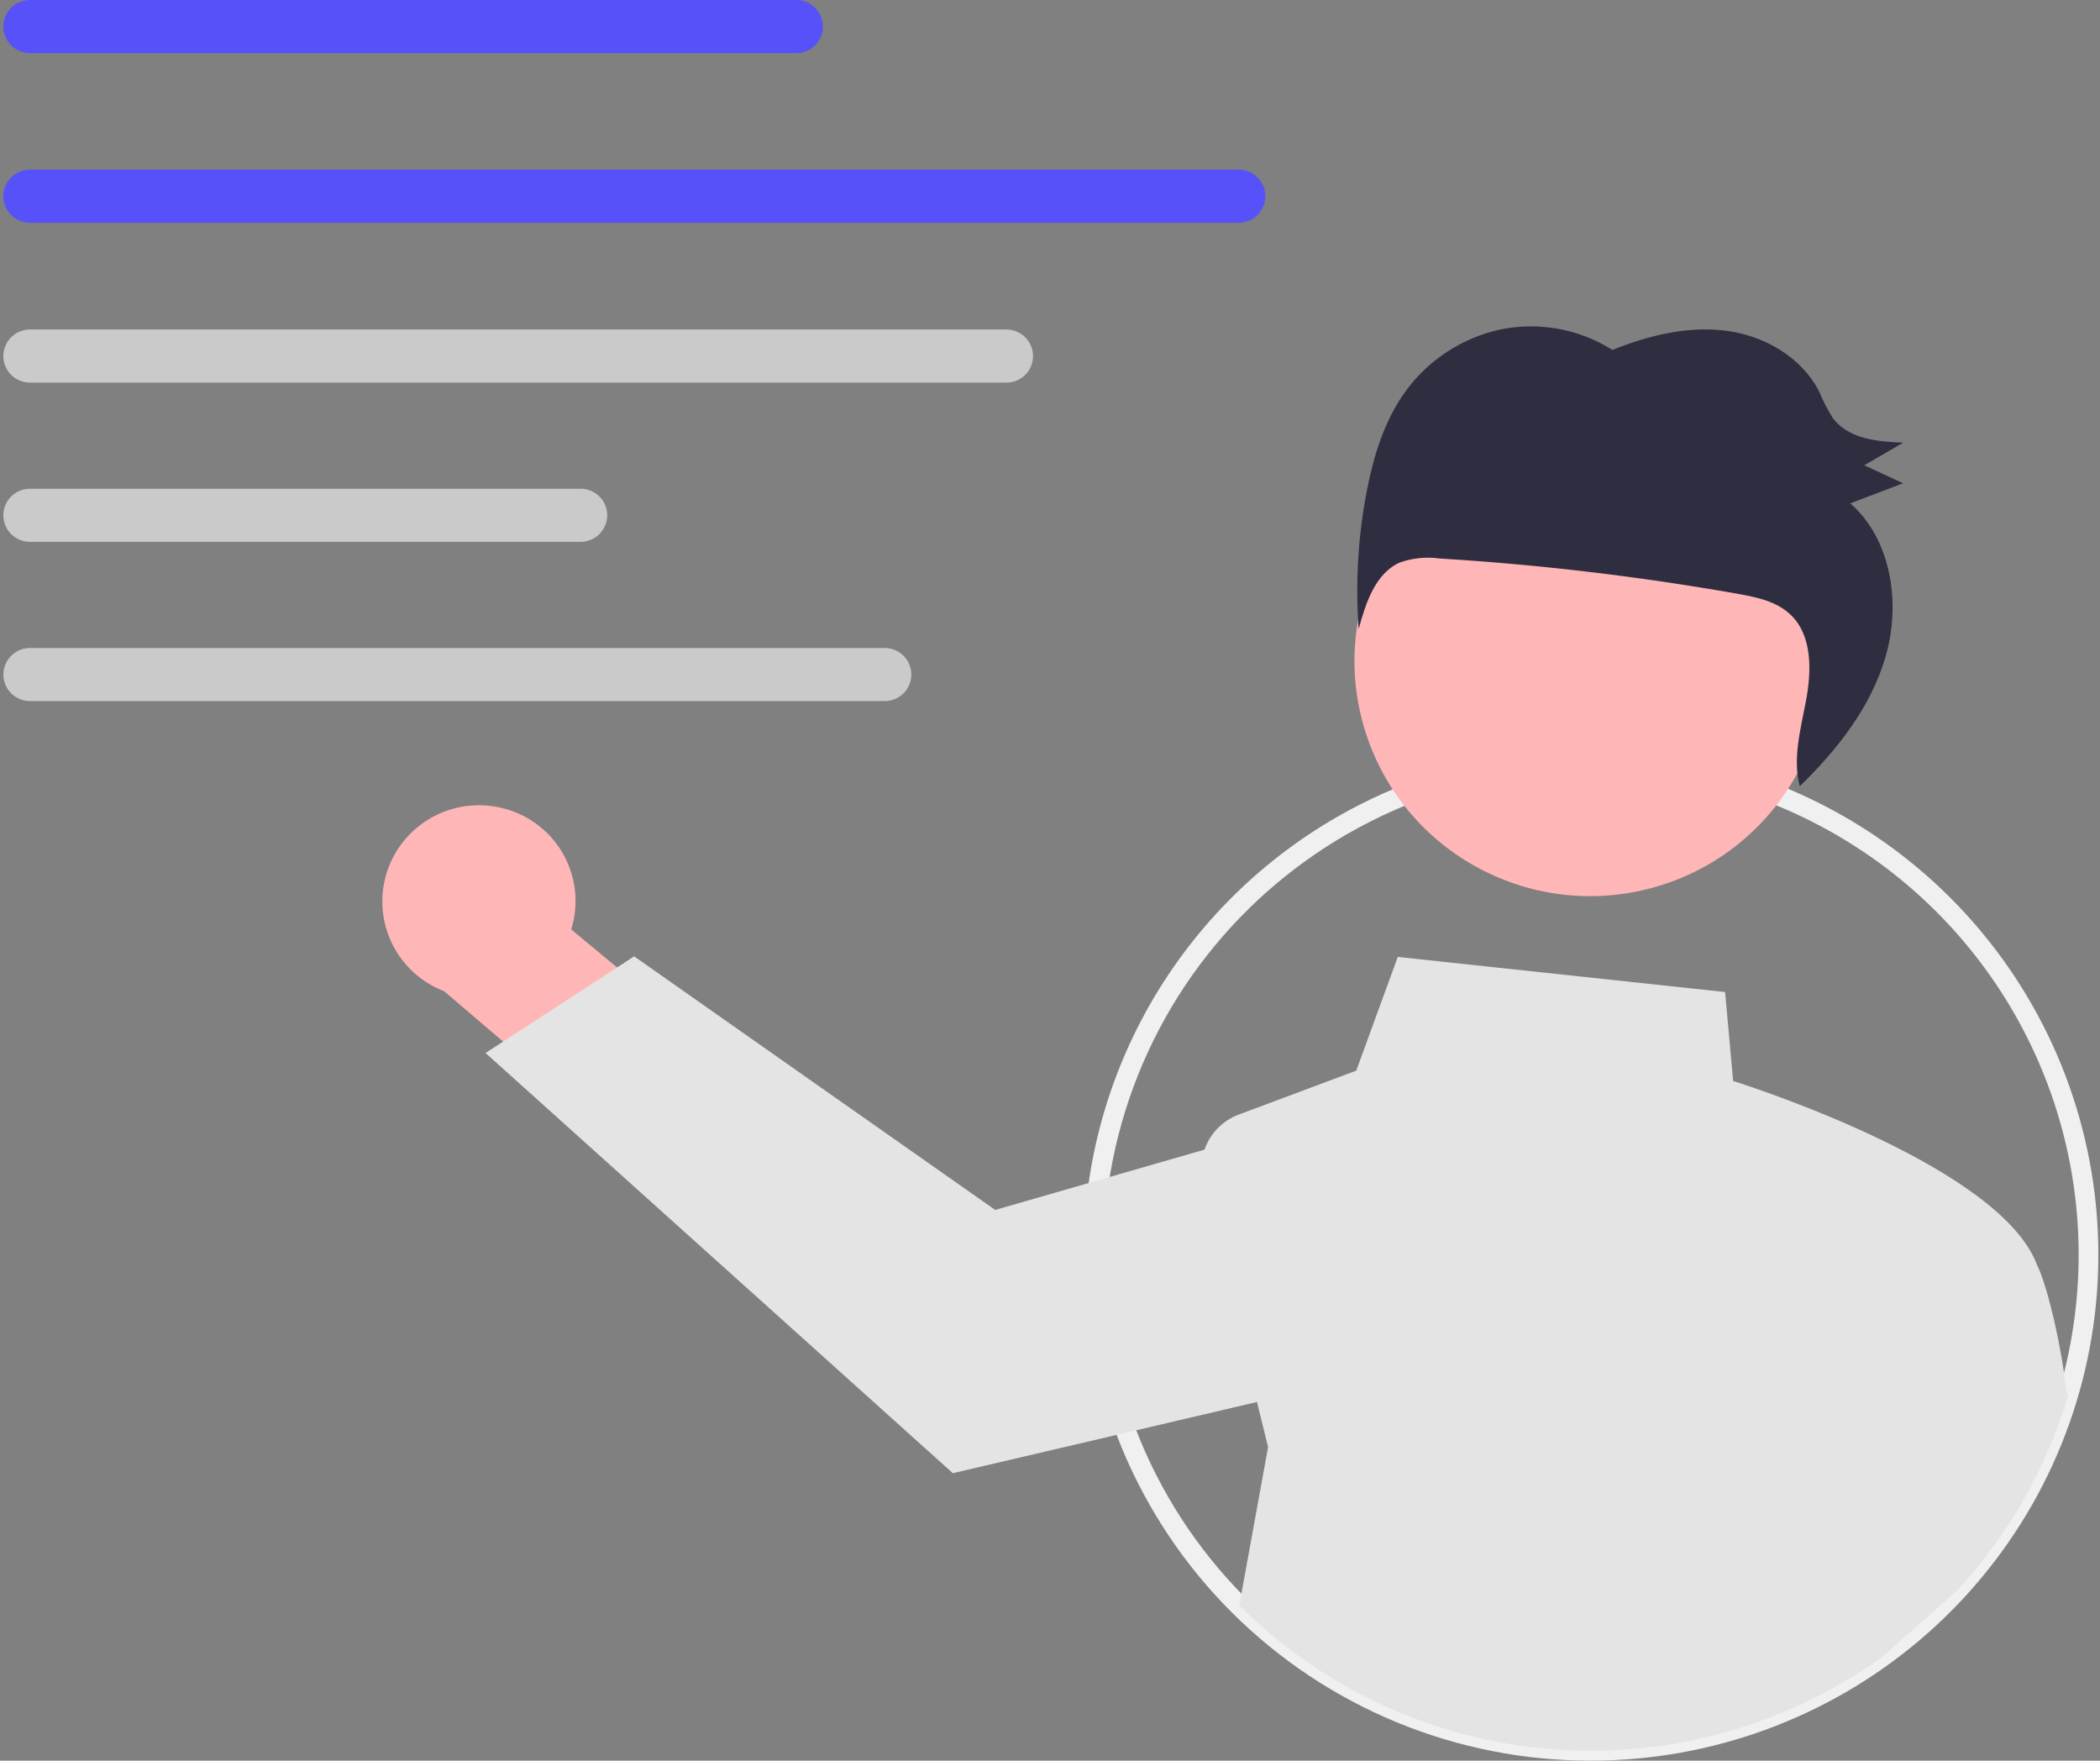 <svg width="136" height="114" viewBox="0 0 136 114" fill="none" xmlns="http://www.w3.org/2000/svg">
<rect x="0" y="0" width="136" height="114" fill="#808080" stroke="none"/>
<path d="M103.035 114C98.719 114.004 94.444 113.16 90.455 111.516C86.466 109.871 82.842 107.459 79.79 104.418C76.737 101.376 74.317 97.765 72.667 93.79C71.017 89.815 70.17 85.555 70.174 81.254C70.168 75.214 71.841 69.29 75.007 64.139C78.173 58.989 82.709 54.813 88.111 52.075C92.028 50.089 96.303 48.905 100.686 48.592C105.068 48.278 109.469 48.842 113.63 50.25C120.998 52.752 127.236 57.779 131.233 64.436C135.229 71.093 136.724 78.948 135.453 86.601C134.181 94.254 130.224 101.208 124.287 106.226C118.351 111.244 110.819 113.999 103.035 114ZM103.035 49.791C98.05 49.777 93.133 50.952 88.697 53.218C84.82 55.187 81.392 57.933 78.63 61.285C75.868 64.636 73.832 68.52 72.648 72.694C71.464 76.867 71.158 81.239 71.751 85.535C72.343 89.831 73.82 93.959 76.09 97.66C78.359 101.36 81.371 104.553 84.938 107.038C88.504 109.523 92.548 111.246 96.815 112.1C101.082 112.954 105.479 112.919 109.732 111.999C113.985 111.078 118.001 109.292 121.527 106.751C123.233 105.525 124.809 104.131 126.234 102.59C130.4 98.098 133.162 92.492 134.18 86.46C135.198 80.428 134.429 74.231 131.967 68.628C129.505 63.025 125.457 58.258 120.318 54.913C115.18 51.567 109.173 49.787 103.035 49.791Z" fill="#F0F0F0"/>
<path d="M31.83 52.192C32.732 52.304 33.598 52.613 34.367 53.095C35.137 53.578 35.791 54.222 36.283 54.984C36.776 55.745 37.094 56.605 37.217 57.503C37.34 58.4 37.264 59.314 36.994 60.179L47.913 69.242L44.004 77.197L28.766 64.182C27.338 63.635 26.161 62.584 25.458 61.229C24.755 59.874 24.576 58.309 24.953 56.831C25.331 55.353 26.24 54.064 27.507 53.209C28.774 52.354 30.312 51.992 31.83 52.192Z" fill="#FFB6B6"/>
<path d="M133.8 89.985C133.581 87.64 132.676 83.423 131.908 81.864C129.547 75.705 114.289 70.643 112.241 69.991L111.721 64.233L90.522 61.96L87.833 69.323L80.23 72.165C79.714 72.357 79.247 72.66 78.862 73.053C78.477 73.446 78.184 73.919 78.005 74.438L71.183 76.403L64.452 78.342L41.067 61.922L39.963 62.641L32.584 67.439L31.445 68.18L61.708 95.387L72.949 92.759L81.403 90.777L82.124 93.697L80.256 103.953C85.669 109.349 92.835 112.647 100.468 113.255C108.1 113.863 115.701 111.741 121.906 107.27L126.708 103.024C130.055 99.417 132.526 95.093 133.929 90.383L133.8 89.985Z" fill="#E4E4E4"/>
<path d="M107.782 57.251C115.784 54.611 120.124 46.006 117.474 38.032C114.825 30.057 106.19 25.733 98.187 28.373C90.185 31.013 85.845 39.618 88.495 47.593C91.144 55.567 99.779 59.892 107.782 57.251Z" fill="#FFB6B6"/>
<path d="M90.929 25.473C92.412 23.362 94.639 21.884 97.166 21.333C99.665 20.821 102.266 21.296 104.42 22.659C106.761 21.718 109.287 21.095 111.767 21.412C114.248 21.729 116.68 23.11 117.828 25.385C118.069 25.974 118.362 26.541 118.703 27.079C119.715 28.424 121.594 28.598 123.254 28.663C122.415 29.151 121.575 29.638 120.736 30.126C121.572 30.514 122.409 30.903 123.246 31.291C122.107 31.724 120.969 32.157 119.83 32.591C122.48 34.912 123.121 39.042 122.117 42.506C121.168 45.784 118.99 48.545 116.558 50.908C116.083 49.144 116.605 47.233 116.953 45.407C117.32 43.478 117.379 41.223 116.023 39.861C115.109 38.943 113.768 38.665 112.504 38.442C106.125 37.318 99.688 36.556 93.222 36.161C92.357 36.042 91.476 36.131 90.652 36.422C89.079 37.119 88.447 39.032 87.991 40.729C87.772 37.751 87.947 34.757 88.51 31.825C88.941 29.58 89.621 27.334 90.929 25.473Z" fill="#2F2E41"/>
<path d="M51.566 3.44H1.942C1.484 3.439 1.046 3.258 0.723 2.935C0.4 2.613 0.219 2.176 0.219 1.72C0.219 1.264 0.4 0.827 0.723 0.505C1.046 0.182 1.484 0.001 1.942 0H51.566C52.024 0 52.463 0.181 52.787 0.504C53.11 0.826 53.292 1.264 53.292 1.72C53.292 2.176 53.11 2.614 52.787 2.936C52.463 3.259 52.024 3.44 51.566 3.44Z" fill="#5651F9"/>
<path d="M80.218 14.425H1.942C1.484 14.425 1.045 14.244 0.721 13.921C0.398 13.599 0.216 13.161 0.216 12.705C0.216 12.249 0.398 11.812 0.721 11.489C1.045 11.166 1.484 10.985 1.942 10.985H80.218C80.675 10.985 81.115 11.166 81.438 11.489C81.762 11.812 81.944 12.249 81.944 12.705C81.944 13.161 81.762 13.599 81.438 13.921C81.115 14.244 80.675 14.425 80.218 14.425Z" fill="#5651F9"/>
<path d="M65.176 24.774H1.942C1.484 24.774 1.045 24.593 0.721 24.27C0.398 23.947 0.216 23.51 0.216 23.054C0.216 22.598 0.398 22.16 0.721 21.838C1.045 21.515 1.484 21.334 1.942 21.334H65.176C65.633 21.334 66.072 21.515 66.396 21.838C66.72 22.16 66.901 22.598 66.901 23.054C66.901 23.51 66.72 23.947 66.396 24.27C66.072 24.593 65.633 24.774 65.176 24.774Z" fill="#CACACA"/>
<path d="M37.599 35.084H1.942C1.484 35.084 1.045 34.903 0.721 34.581C0.398 34.258 0.216 33.821 0.216 33.364C0.216 32.908 0.398 32.471 0.721 32.148C1.045 31.826 1.484 31.645 1.942 31.645H37.599C38.057 31.645 38.496 31.826 38.819 32.148C39.143 32.471 39.325 32.908 39.325 33.364C39.325 33.821 39.143 34.258 38.819 34.581C38.496 34.903 38.057 35.084 37.599 35.084Z" fill="#CACACA"/>
<path d="M57.297 45.395H1.942C1.484 45.395 1.046 45.213 0.723 44.891C0.4 44.568 0.219 44.131 0.219 43.675C0.219 43.22 0.4 42.783 0.723 42.46C1.046 42.138 1.484 41.956 1.942 41.956H57.297C57.754 41.956 58.192 42.138 58.515 42.46C58.838 42.783 59.02 43.22 59.02 43.675C59.02 44.131 58.838 44.568 58.515 44.891C58.192 45.213 57.754 45.395 57.297 45.395Z" fill="#CACACA"/>
</svg>
